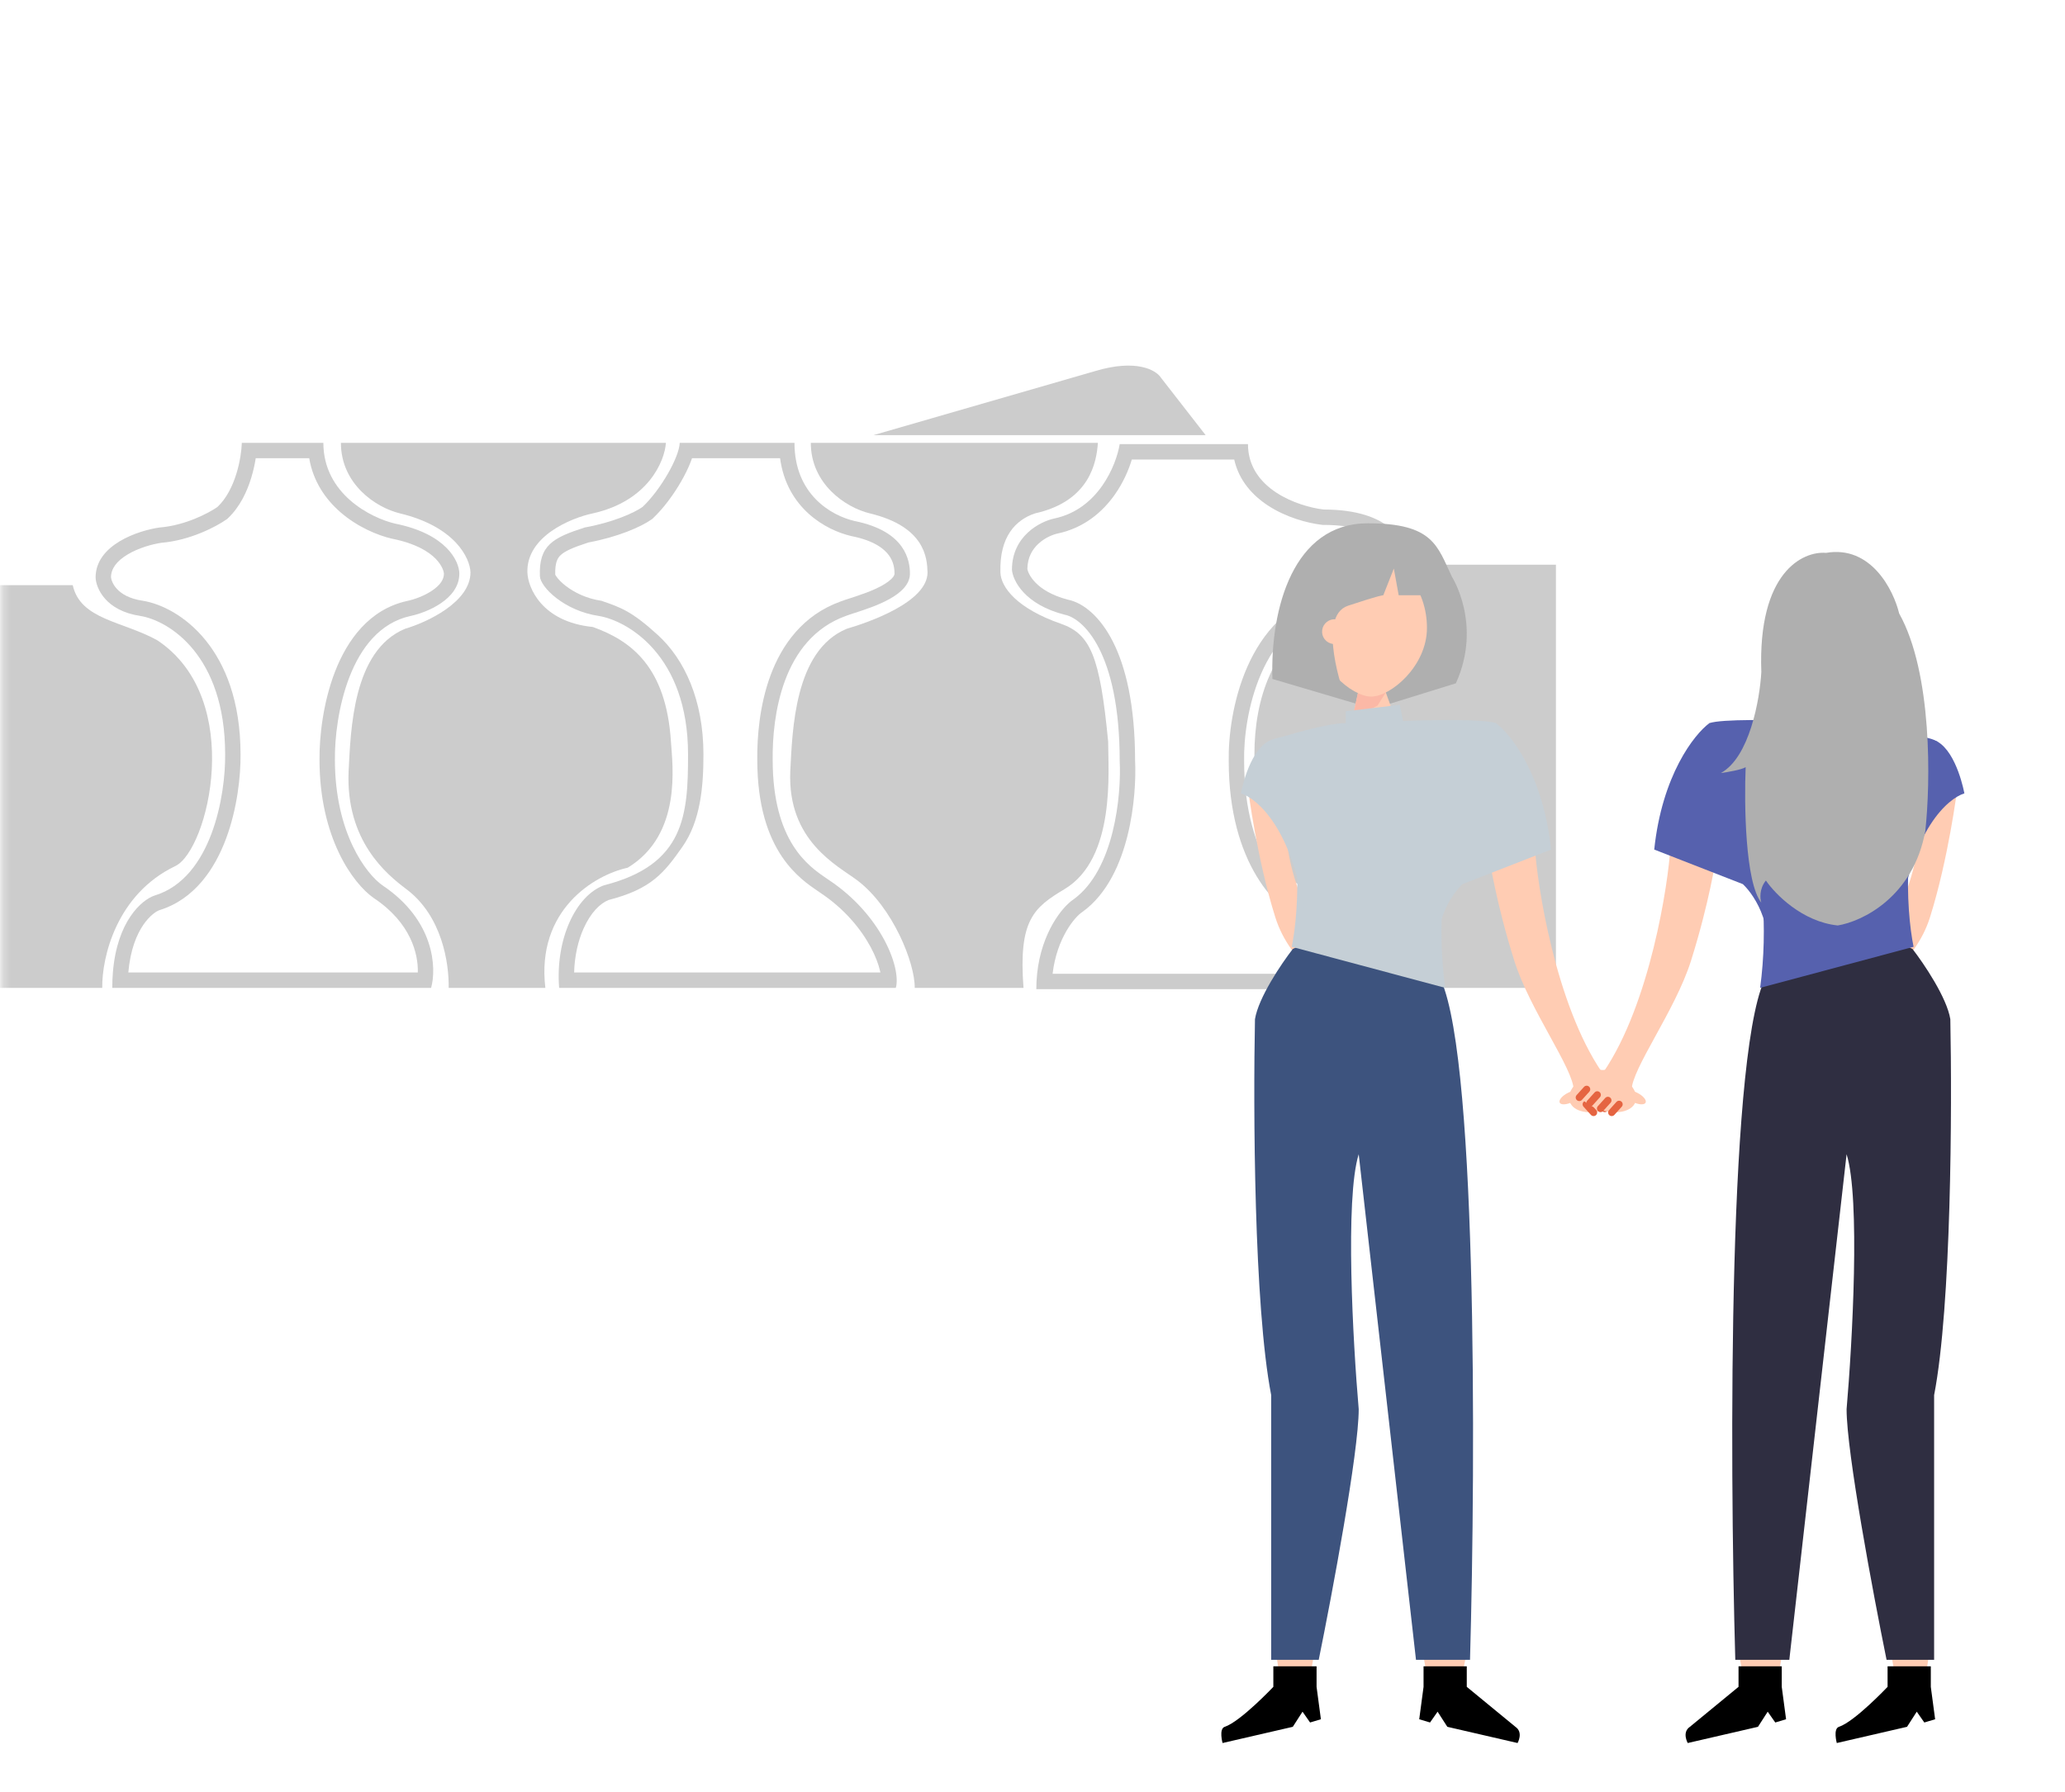 <svg width="288" height="250" viewBox="0 0 288 250" fill="none" xmlns="http://www.w3.org/2000/svg">
<g clip-path="url(#clip0_3208_48)">
<mask id="mask0_3208_48" style="mask-type:alpha" maskUnits="userSpaceOnUse" x="0" y="0" width="288" height="250">
<path d="M288 0H0.25V250H288V0Z" fill="white"/>
</mask>
<g mask="url(#mask0_3208_48)">
<path d="M-1 81.634H10.145C11.218 86.464 17.122 86.643 21.952 89.326C34.296 97.556 28.998 118.641 24.457 120.812C16.227 124.748 14.2 133.574 14.259 137.808H-1V81.634Z" fill="#CCCCCC"/>
<path d="M217 78.772H197.666C195.519 87.001 188.542 84.496 182.28 87.538C169.758 97.019 176.198 120.991 180.313 122.959C189.311 127.263 190.39 133.574 190.331 137.808H217V78.772Z" fill="#CCCCCC"/>
<path d="M92.875 61.776H47.547C47.547 67.501 52.377 70.797 55.776 71.616C63.505 73.476 65.556 77.877 65.616 79.845C65.616 83.995 59.533 86.822 56.492 87.716C49.157 90.758 48.919 101.969 48.62 107.574C48.191 117.306 53.951 121.992 56.671 124.033C61.68 127.789 62.634 134.409 62.575 137.808H76.059C74.771 126.931 82.889 122.06 87.541 121.047C95.17 116.423 93.782 106.714 93.575 103.459C92.906 92.996 88.003 89.375 82.678 87.463C75.522 86.748 73.614 81.932 73.554 79.845C73.411 74.836 79.577 72.272 82.678 71.616C90.406 69.898 92.696 64.34 92.875 61.776Z" fill="#CCCCCC"/>
<path fill-rule="evenodd" clip-rule="evenodd" d="M31.688 72.39L31.559 72.48C30.168 73.454 26.56 75.376 22.518 75.718C21.227 75.906 19.321 76.433 17.793 77.351C16.251 78.278 15.501 79.325 15.48 80.51C15.525 81.053 16.165 83.253 19.907 83.803L19.927 83.806L19.947 83.81C24.983 84.649 33.544 90.382 33.548 105.237C33.579 108.209 33.097 112.787 31.521 117.006C29.962 121.18 27.146 125.459 22.223 126.97C21.442 127.247 18.456 129.299 17.896 135.661H58.272C58.344 133.069 57.298 128.723 52.136 125.282L52.114 125.267L52.093 125.252C49.225 123.237 44.564 116.854 44.561 105.975C44.53 102.826 45.047 98.002 46.742 93.65C48.425 89.329 51.482 84.983 56.808 83.829L56.814 83.828L56.82 83.827C57.752 83.63 59.171 83.139 60.299 82.367C61.445 81.583 61.914 80.794 61.914 80.024C61.914 79.651 61.215 76.456 54.695 75.152L54.663 75.145L54.63 75.138C52.677 74.684 49.836 73.516 47.441 71.42C45.422 69.654 43.672 67.177 43.127 63.923H35.666C35.53 64.78 35.323 65.736 35.023 66.707C34.45 68.564 33.471 70.706 31.802 72.282L31.688 72.39ZM33.727 61.776H45.098C45.098 68.932 51.776 72.272 55.116 73.047C62.272 74.478 64.061 78.294 64.061 80.024C64.061 83.602 59.529 85.45 57.263 85.927C48.675 87.788 46.648 100.06 46.708 105.964C46.708 116.268 51.12 121.945 53.327 123.496C60.626 128.362 60.9 135.065 60.125 137.808H15.659C15.659 137.054 15.688 136.338 15.743 135.661C16.324 128.495 19.764 125.526 21.562 124.927C29.577 122.494 31.461 110.794 31.402 105.248C31.402 91.366 23.53 86.583 19.594 85.927C14.728 85.212 13.393 82.051 13.333 80.561C13.333 75.981 19.296 74.001 22.278 73.584C25.856 73.297 29.136 71.556 30.328 70.721C32.904 68.288 33.668 63.744 33.727 61.776Z" fill="#CCCCCC"/>
<path fill-rule="evenodd" clip-rule="evenodd" d="M90.97 72.39L90.842 72.48C89.342 73.53 86.159 74.911 82.085 75.67C79.869 76.384 78.776 76.882 78.172 77.46C77.761 77.854 77.391 78.468 77.439 80.163C77.464 80.214 77.523 80.326 77.653 80.501C77.908 80.848 78.33 81.289 78.921 81.745C80.102 82.654 81.807 83.504 83.84 83.803L83.861 83.806L83.881 83.81C86.616 84.752 88.099 85.263 91.74 88.578C95.454 91.959 98.107 97.647 98.107 105.248C98.107 109.707 97.718 114.505 95.16 118.148C92.6 121.795 90.829 124.017 84.891 125.546C83.689 126.021 82.377 127.322 81.395 129.516C80.626 131.234 80.134 133.354 80.071 135.661H122.786C122.773 135.598 122.759 135.533 122.744 135.467C122.528 134.523 122.101 133.367 121.423 132.108C120.068 129.591 117.782 126.792 114.443 124.567L114.421 124.552L114.4 124.537C114.286 124.457 114.156 124.368 114.011 124.27C112.867 123.495 110.832 122.115 109.095 119.559C107.12 116.653 105.617 112.4 105.616 105.975C105.585 102.89 105.908 98.399 107.472 94.191C109.046 89.958 111.964 85.817 117.2 83.919C117.562 83.777 118.107 83.601 118.666 83.42C118.924 83.337 119.185 83.252 119.433 83.17C120.329 82.871 121.3 82.521 122.195 82.104C123.11 81.677 123.822 81.235 124.278 80.8C124.721 80.379 124.758 80.132 124.758 80.024C124.758 79.38 124.657 78.418 123.995 77.493C123.357 76.6 121.972 75.43 118.791 74.794L118.759 74.788L118.726 74.78C115.137 73.947 109.728 70.886 108.796 63.923H96.515C96.455 64.099 96.391 64.271 96.326 64.44C95.991 65.302 95.535 66.228 95.01 67.143C93.971 68.954 92.567 70.882 91.085 72.282L90.97 72.39ZM94.799 61.776H110.804C110.804 68.932 115.872 71.914 119.212 72.689C126.368 74.12 126.905 78.294 126.905 80.024C126.905 83.015 121.903 84.631 119.217 85.499C118.691 85.669 118.253 85.81 117.96 85.927C109.015 89.148 107.703 100.06 107.763 105.964C107.763 117.415 112.782 120.835 115.212 122.49C115.363 122.593 115.504 122.689 115.634 122.78C122.933 127.646 125.712 135.065 124.937 137.808H77.982C77.445 131.01 80.308 124.927 84.243 123.496C95.514 120.634 95.96 113.657 95.96 105.248C95.96 91.366 87.464 86.583 83.528 85.927C78.662 85.212 75.358 81.872 75.299 80.382C75.127 76.088 77.088 75.015 81.56 73.584C85.496 72.868 88.418 71.556 89.611 70.721C92.187 68.288 94.739 63.744 94.799 61.776Z" fill="#CCCCCC"/>
<path d="M153.12 61.776H113.082C113.082 67.501 117.912 70.797 121.311 71.616C129.04 73.476 129.302 77.877 129.362 79.845C129.362 83.995 121.133 86.822 118.091 87.716C110.756 90.758 110.518 101.969 110.22 107.574C109.79 117.306 116.802 120.74 119.522 122.78C124.532 126.537 127.632 134.409 127.573 137.808H142.744C142.028 128.326 144.175 126.609 148.469 124.033C155.625 119.739 154.551 107.574 154.551 103.459C153.406 91.437 152.047 88.432 147.932 87.001C141.85 84.885 139.584 81.932 139.524 79.845C139.381 74.836 141.671 72.51 144.354 71.616C152.083 69.898 152.941 64.34 153.12 61.776Z" fill="#CCCCCC"/>
<path fill-rule="evenodd" clip-rule="evenodd" d="M150.94 127.232L150.897 127.259C149.959 127.874 147.397 130.796 146.804 135.84H186.27C186.154 135.053 185.954 134.162 185.634 133.264C185.001 131.485 183.97 129.86 182.4 128.832C178.042 127.162 171.374 120.431 171.367 106.163C171.306 102.828 171.904 97.724 173.936 93.081C175.982 88.407 179.625 83.922 185.756 82.578L185.888 82.549L186.022 82.537C187.481 82.404 189.655 81.944 191.39 81.059C193.177 80.148 193.909 79.13 193.909 78.056V78.001L193.911 77.946C193.937 77.455 193.718 76.351 192.521 75.326C191.329 74.305 188.993 73.226 184.606 73.226H184.479L184.353 73.211C182.353 72.974 179.375 72.185 176.832 70.517C174.723 69.135 172.781 67.042 172.133 64.102H157.854C157.4 65.601 156.637 67.349 155.485 68.99C153.807 71.379 151.22 73.648 147.48 74.432C146.824 74.572 145.718 75.02 144.811 75.865C143.977 76.642 143.311 77.746 143.282 79.375C143.378 79.93 144.313 82.448 148.944 83.654C151.104 84.093 153.441 86.033 155.189 89.46C156.987 92.987 158.302 98.311 158.308 106.089C158.431 108.624 158.236 112.601 157.261 116.531C156.293 120.426 154.457 124.682 150.981 127.202L150.94 127.232ZM156.161 106.143C156.4 110.854 155.446 121.313 149.721 125.464C148.175 126.476 145.249 130.08 144.644 135.84C144.572 136.525 144.533 137.241 144.533 137.987H188.542C188.555 137.718 188.556 137.407 188.542 137.062C188.526 136.69 188.493 136.279 188.437 135.84C188.075 132.996 186.774 128.992 183.354 126.895C180.074 125.762 173.514 120.025 173.514 106.143C173.395 99.941 175.768 86.965 186.216 84.675C189.496 84.377 196.055 82.636 196.055 78.056C196.175 75.73 194.052 71.079 184.606 71.079C181.088 70.662 174.051 68.252 174.051 61.955H156.161C155.684 64.877 153.191 71.043 147.037 72.331C145.07 72.749 141.134 74.764 141.134 79.487C141.253 80.978 142.887 84.317 148.469 85.749C151.033 86.226 156.161 90.972 156.161 106.143Z" fill="#CCCCCC"/>
<path d="M168.147 60.703H121.813L152.762 51.758C158.487 50.041 161.23 51.639 161.886 52.653L168.147 60.703Z" fill="#CCCCCC"/>
</g>
<g filter="url(#filter0_d_3208_48)">
<path d="M178.344 233.053L178.042 231.094L180.605 229.135L183.317 230.491L182.865 233.053H178.344Z" fill="#FFCCB3"/>
<path d="M198.884 233.053L198.539 231.094L201.467 229.135L204.567 230.491L204.051 233.053H198.884Z" fill="#FFCCB3"/>
<path d="M183.619 232.451H177.59V235.314C177.59 235.314 173 240.17 170.808 240.89C169.962 241.169 170.507 243.151 170.507 243.151L180.303 240.89L181.66 238.78L182.714 240.288L184.222 239.835L183.619 235.314V232.451Z" fill="black"/>
<path d="M198.539 232.451H204.567V235.314L211.349 240.89C212.5 241.67 211.651 243.151 211.651 243.151L201.855 240.89L200.498 238.78L199.443 240.288L197.936 239.835L198.539 235.314V232.451Z" fill="black"/>
<path d="M180.424 108.513L174.084 110.199C174.084 110.199 175.3 119.817 177.862 127.955C180.044 134.888 185.849 136.575 185.849 142.574L189.768 140.012C183.287 130.517 176.686 118.966 180.424 108.513Z" fill="#FFCCB3"/>
<path d="M175.028 142.176C175.51 139.161 178.746 134.389 180.303 132.379L189.496 128.009L200.498 135.846C206.044 144.527 205.823 203.263 205.019 231.546H197.484L189.496 161.014C187.567 167.163 188.692 187.288 189.496 196.582C189.496 202.61 185.779 222.403 183.92 231.546H177.289V194.622C174.877 182.204 174.777 154.484 175.028 142.176Z" fill="#3D537E"/>
<path d="M214.062 118.062L207.722 119.747C207.722 119.747 208.637 125.899 211.199 134.037C213.381 140.97 219.488 149.108 219.488 152.122L223.406 149.56C216.926 140.066 214.343 123.27 214.062 118.062Z" fill="#FFCCB3"/>
<path d="M202.485 80.44C200.456 76.156 199.892 73 190.761 73C180.39 73 177.158 84.83 177.459 94.713L191.55 98.884L203.048 95.321C206.769 87.091 202.485 80.44 202.485 80.44Z" fill="#AFAFAF"/>
<path d="M188.619 100.237L189.521 96.066L192.677 94.939L194.594 100.237L191.606 102.266L188.619 100.237Z" fill="#FFCCB3"/>
<path d="M188.619 100.237L189.521 96.066L194.03 95.389L192.114 98.433L188.619 100.237Z" fill="#FBB8A6"/>
<path d="M199.014 87.592C199.014 92.947 193.941 97.174 191.235 97.174C188.53 97.174 183.457 92.947 183.457 87.592C183.457 82.238 186.939 77.897 191.235 77.897C195.531 77.897 199.014 82.238 199.014 87.592Z" fill="#FFCCB3"/>
<path d="M194.394 79.313L192.928 83.033C192.928 83.033 192.5 83 188 84.5C183.5 86 187.5 97 187.5 97L180.5 94C180.5 88.409 182 75.593 191.099 75.593C197.232 75.593 199.291 80.553 199.554 83.033H195.07L194.394 79.313Z" fill="#AFAFAF"/>
<circle cx="186.117" cy="88.117" r="1.728" transform="rotate(-15 186.117 88.117)" fill="#FFCCB3"/>
<path d="M195.223 98.319L187.688 99.224V100.881C185.036 100.881 179.349 102.589 176.837 103.443C182.021 114.053 181.207 126.954 180.153 132.078L201.553 137.805C199.262 120.805 205.17 104.197 208.637 100.881C206.949 100.278 199.393 100.429 195.676 100.58L195.223 98.319Z" fill="#C5CFD6"/>
<path d="M216.323 118.514C215.238 108.145 210.747 102.439 208.637 100.881L200.046 102.087L194.168 132.078L201.101 135.695C199.172 129.787 202.206 124.995 203.965 123.337L216.323 118.514Z" fill="#C5CFD6"/>
<ellipse cx="223.156" cy="152.178" rx="4.489" ry="2.717" transform="rotate(159.816 223.156 152.178)" fill="#FFCCB3"/>
<ellipse cx="219.004" cy="153.079" rx="1.654" ry="0.709" transform="rotate(153.314 219.004 153.079)" fill="#FFCCB3"/>
<path fill-rule="evenodd" clip-rule="evenodd" d="M225.629 154.242C225.424 154.427 225.108 154.411 224.923 154.205L223.895 153.064C223.71 152.859 223.727 152.543 223.932 152.358C224.137 152.173 224.453 152.19 224.638 152.395L225.666 153.536C225.851 153.741 225.834 154.058 225.629 154.242Z" fill="#E56441"/>
<path fill-rule="evenodd" clip-rule="evenodd" d="M224.147 155.014C223.942 155.199 223.626 155.183 223.441 154.977L222.413 153.836C222.228 153.631 222.245 153.315 222.45 153.13C222.655 152.945 222.971 152.962 223.156 153.167L224.184 154.308C224.369 154.513 224.352 154.83 224.147 155.014Z" fill="#E56441"/>
<path fill-rule="evenodd" clip-rule="evenodd" d="M222.587 155.563C222.382 155.748 222.066 155.732 221.881 155.526L220.853 154.385C220.668 154.18 220.685 153.864 220.89 153.679C221.095 153.494 221.411 153.511 221.596 153.716L222.624 154.857C222.809 155.062 222.792 155.379 222.587 155.563Z" fill="#E56441"/>
<path fill-rule="evenodd" clip-rule="evenodd" d="M227.111 153.47C226.906 153.655 226.59 153.639 226.405 153.433L225.377 152.292C225.192 152.087 225.209 151.771 225.414 151.586C225.619 151.401 225.935 151.418 226.12 151.623L227.148 152.764C227.333 152.969 227.316 153.286 227.111 153.47Z" fill="#E56441"/>
<path d="M173.069 110.677C173.069 110.677 174.073 105.028 176.837 103.443C178.94 102.237 183.016 102.84 183.016 102.84L193.867 128.461L181.961 127.858C180.394 115.802 175.38 111.381 173.069 110.677Z" fill="#C5CFD6"/>
<path d="M268.691 233.053L268.993 231.094L266.431 229.135L263.718 230.491L264.17 233.053H268.691Z" fill="#FFCCB3"/>
<path d="M248.152 233.053L248.496 231.094L245.568 229.135L242.468 230.491L242.984 233.053H248.152Z" fill="#FFCCB3"/>
<path d="M269.284 232.451H263.256V235.314C263.256 235.314 258.666 240.17 256.474 240.89C255.628 241.169 256.173 243.151 256.173 243.151L265.969 240.89L267.325 238.78L268.38 240.288L269.887 239.835L269.284 235.314V232.451Z" fill="black"/>
<path d="M248.496 232.451H242.468V235.314L235.686 240.89C234.535 241.67 235.384 243.151 235.384 243.151L245.18 240.89L246.537 238.78L247.592 240.288L249.099 239.835L248.496 235.314V232.451Z" fill="black"/>
<path d="M266.611 108.513L272.951 110.199C272.951 110.199 271.735 119.817 269.173 127.955C266.991 134.888 261.186 136.575 261.186 142.574L257.267 140.012C263.748 130.517 270.349 118.966 266.611 108.513Z" fill="#FFCCB3"/>
<path d="M272.007 142.176C271.524 139.161 268.289 134.389 266.732 132.379L257.539 128.009L246.537 135.846C240.991 144.527 241.212 203.263 242.016 231.546H249.551L257.539 161.014C259.468 167.163 258.342 187.288 257.539 196.582C257.539 202.61 261.256 222.403 263.115 231.546H269.746V194.622C272.157 182.204 272.258 154.484 272.007 142.176Z" fill="#2F2E41"/>
<path d="M232.973 118.062L239.313 119.747C239.313 119.747 238.399 125.899 235.836 134.037C233.654 140.97 227.547 149.108 227.547 152.122L223.629 149.56C230.11 140.066 232.692 123.27 232.973 118.062Z" fill="#FFCCB3"/>
<path d="M258.416 100.237L257.514 96.066L254.358 94.939L252.442 100.237L255.429 102.266L258.416 100.237Z" fill="#FFCCB3"/>
<path d="M258.416 100.237L257.514 96.066L253.005 95.389L254.922 98.433L258.416 100.237Z" fill="#FBB8A6"/>
<path d="M248.022 87.592C248.022 92.947 253.095 97.174 255.8 97.174C258.506 97.174 263.579 92.947 263.579 87.592C263.579 82.238 260.096 77.897 255.8 77.897C251.504 77.897 248.022 82.238 248.022 87.592Z" fill="#FFCCB3"/>
<path d="M251.812 98.319L259.347 99.224V100.881C262 100.881 267.686 102.589 270.198 103.443C265.014 114.053 265.828 126.954 266.883 132.078L245.482 137.805C247.773 120.805 241.865 104.197 238.399 100.881C240.086 100.278 247.642 100.429 251.36 100.58L251.812 98.319Z" fill="#5661AE"/>
<path d="M230.712 118.514C231.797 108.145 236.289 102.439 238.399 100.881L246.989 102.087L252.867 132.078L245.934 135.695C247.863 129.787 244.829 124.995 243.071 123.337L230.712 118.514Z" fill="#5661AE"/>
<ellipse cx="4.489" cy="2.717" rx="4.489" ry="2.717" transform="matrix(0.939 0.345 0.345 -0.939 218.728 153.179)" fill="#FFCCB3"/>
<ellipse cx="1.654" cy="0.709" rx="1.654" ry="0.709" transform="matrix(0.893 0.449 0.449 -0.893 226.235 152.969)" fill="#FFCCB3"/>
<path fill-rule="evenodd" clip-rule="evenodd" d="M221.406 154.242C221.611 154.427 221.928 154.411 222.112 154.205L223.14 153.064C223.325 152.859 223.308 152.543 223.103 152.358C222.898 152.173 222.582 152.19 222.397 152.395L221.369 153.536C221.184 153.741 221.201 154.058 221.406 154.242Z" fill="#E56441"/>
<path fill-rule="evenodd" clip-rule="evenodd" d="M222.888 155.014C223.093 155.199 223.409 155.183 223.594 154.977L224.622 153.836C224.807 153.631 224.79 153.315 224.585 153.13C224.38 152.945 224.064 152.962 223.879 153.167L222.851 154.308C222.666 154.513 222.683 154.83 222.888 155.014Z" fill="#E56441"/>
<path fill-rule="evenodd" clip-rule="evenodd" d="M224.448 155.563C224.653 155.748 224.97 155.732 225.154 155.526L226.182 154.385C226.367 154.18 226.35 153.864 226.145 153.679C225.94 153.494 225.624 153.511 225.439 153.716L224.411 154.857C224.226 155.062 224.243 155.379 224.448 155.563Z" fill="#E56441"/>
<path fill-rule="evenodd" clip-rule="evenodd" d="M219.924 153.47C220.129 153.655 220.446 153.639 220.63 153.433L221.658 152.292C221.843 152.087 221.827 151.771 221.621 151.586C221.416 151.401 221.1 151.418 220.915 151.623L219.887 152.764C219.703 152.969 219.719 153.286 219.924 153.47Z" fill="#E56441"/>
<path d="M273.966 110.677C273.966 110.677 272.962 105.028 270.198 103.443C268.095 102.237 264.019 102.84 264.019 102.84L253.168 128.461L265.074 127.858C266.642 115.802 271.655 111.381 273.966 110.677Z" fill="#5661AE"/>
<path d="M245.648 93.754C245.138 79.797 251.449 76.853 254.668 77.126C260.936 76.035 264.082 82.305 264.872 85.576C269.536 93.936 269.245 109.293 268.516 115.926C266.839 125.158 259.679 128.556 256.308 129.102C251.352 128.593 247.562 124.71 246.286 122.832C245.339 123.995 245.466 125.376 245.648 125.921C243.389 123.086 243.249 112.14 243.462 107.021C242.879 107.384 240.911 107.718 240 107.839C244.009 105.658 245.436 97.54 245.648 93.754Z" fill="#AFAFAF"/>
</g>
</g>
<defs>
<filter id="filter0_d_3208_48" x="150.334" y="53" width="143.632" height="210.151" filterUnits="userSpaceOnUse" color-interpolation-filters="sRGB">
<feFlood flood-opacity="0" result="BackgroundImageFix"/>
<feColorMatrix in="SourceAlpha" type="matrix" values="0 0 0 0 0 0 0 0 0 0 0 0 0 0 0 0 0 0 127 0" result="hardAlpha"/>
<feOffset/>
<feGaussianBlur stdDeviation="10"/>
<feComposite in2="hardAlpha" operator="out"/>
<feColorMatrix type="matrix" values="0 0 0 0 1 0 0 0 0 1 0 0 0 0 1 0 0 0 0.94 0"/>
<feBlend mode="normal" in2="BackgroundImageFix" result="effect1_dropShadow_3208_48"/>
<feBlend mode="normal" in="SourceGraphic" in2="effect1_dropShadow_3208_48" result="shape"/>
</filter>
<clipPath id="clip0_3208_48">
<rect width="288" height="250" fill="white"/>
</clipPath>
</defs>
</svg>

